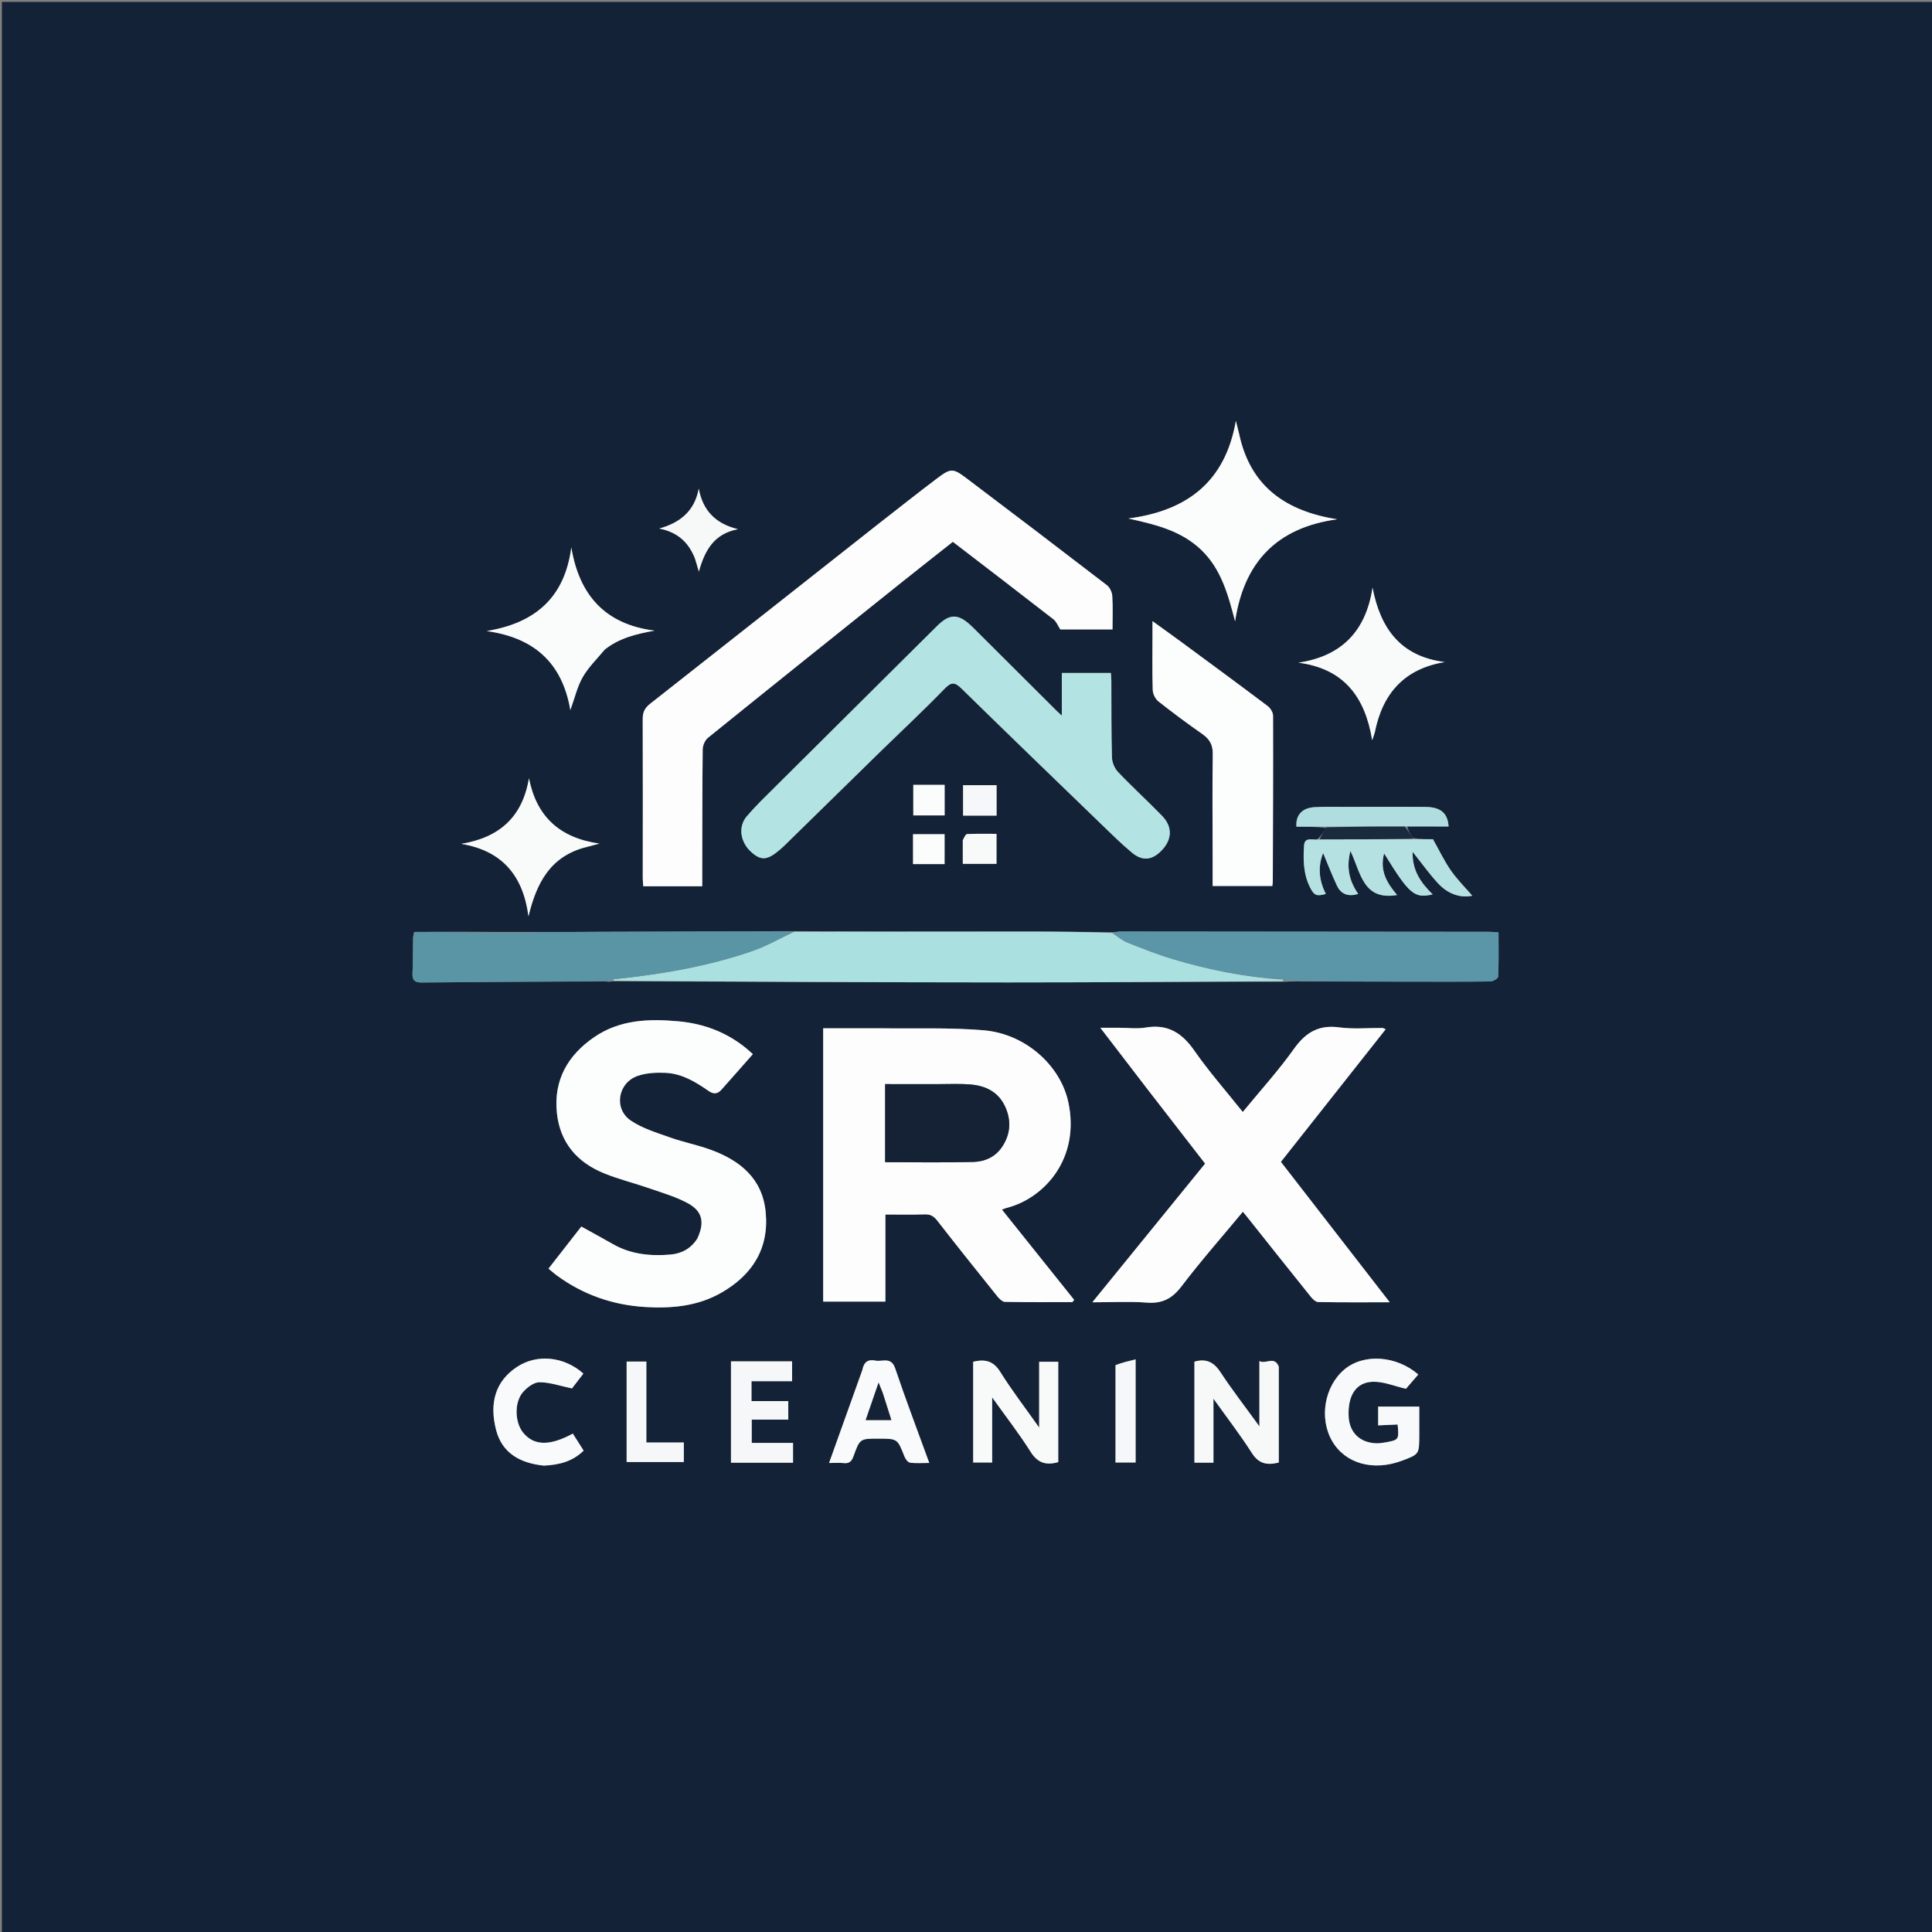 <svg version="1.1" id="Layer_1" xmlns="http://www.w3.org/2000/svg" xmlns:xlink="http://www.w3.org/1999/xlink" x="0px" y="0px"
	 width="100%" viewBox="0 0 1024 1024" enable-background="new 0 0 1024 1024" xml:space="preserve">
<rect x="0" y="0" width="1024" height="1024" fill="#808080" stroke="none"/>
<path fill="#132236" opacity="1" stroke="none" 
	d="
M646,1025 
	C430.667,1025 215.833,1025 1,1025 
	C1,683.667 1,342.333 1,1 
	C342.333,1 683.667,1 1025,1 
	C1025,342.333 1025,683.667 1025,1025 
	C898.833,1025 772.667,1025 646,1025 
M745.937,438.042 
	C753.211,438.042 760.484,438.042 767.784,438.042 
	C767.317,430.937 763.579,427.765 755.462,427.687 
	C741.326,427.55 727.188,427.636 713.051,427.652 
	C707.564,427.658 702.062,427.487 696.594,427.83 
	C690.139,428.236 686.669,432.075 687.137,438.164 
	C692.393,438.164 697.692,438.164 702.989,438.896 
	C701.656,440.857 700.322,442.818 698.118,444.921 
	C695.478,445.331 691.495,443.451 691.174,448.139 
	C690.65,455.792 690.823,463.449 694.44,470.527 
	C696.555,474.667 697.86,475.143 702.708,473.817 
	C699.194,466.774 698.308,459.61 701.285,452.138 
	C703.799,458.126 705.988,463.889 708.619,469.443 
	C710.858,474.167 714.851,475.32 719.861,473.816 
	C715.296,467.092 713.41,460.101 715.758,451.028 
	C721.284,462.582 722.392,477.441 740.499,474.375 
	C735.062,467.993 731.161,461.449 733.61,452.33 
	C746.977,474.048 749.656,476.302 759.358,474.047 
	C753.185,468.004 748.402,461.402 748.735,451.507 
	C753.755,457.769 757.806,463.573 762.633,468.638 
	C767.785,474.044 774.423,476.058 780.35,474.745 
	C776.829,470.662 772.468,466.334 769.004,461.38 
	C765.463,456.318 762.802,450.64 759.516,444.806 
	C756.325,444.806 752.667,444.806 748.816,444.157 
	C747.547,442.164 746.279,440.171 745.937,438.042 
M284.03,493.96 
	C271.02,493.964 258.009,493.968 244.07,493.831 
	C236.041,493.87 228.011,493.909 219.477,493.945 
	C219.314,494.626 219.151,495.308 218.847,496.919 
	C218.802,503.25 218.966,509.591 218.635,515.907 
	C218.432,519.792 220.074,520.781 223.568,520.749 
	C254.05,520.472 284.533,520.282 315.647,520.226 
	C317.099,520.18 318.552,520.135 320.654,520.204 
	C321.093,520.184 321.532,520.164 322.45,520.378 
	C323.3,520.269 324.151,520.161 325.936,520.114 
	C395.519,520.325 465.101,520.674 534.684,520.701 
	C583.123,520.719 631.563,520.294 680.612,520.373 
	C682.416,520.284 684.219,520.195 686.953,520.202 
	C707.276,520.237 727.598,520.281 747.92,520.304 
	C761.913,520.319 775.906,520.381 789.896,520.19 
	C791.361,520.17 794.025,518.625 794.066,517.698 
	C794.404,509.945 794.258,502.171 794.258,494.182 
	C792.092,494.046 790.631,493.876 789.171,493.875 
	C724.207,493.802 659.242,493.741 594.278,493.706 
	C592.805,493.705 591.332,494.02 588.947,494.049 
	C574.953,493.944 560.959,493.755 546.966,493.752 
	C504.972,493.743 462.979,493.807 420.25,493.513 
	C385.8,493.633 351.35,493.746 316.9,493.88 
	C306.249,493.922 295.6,494.024 284.03,493.96 
M465.5,545.001 
	C455.743,545.001 445.986,545.001 436.306,545.001 
	C436.306,593.681 436.306,641.742 436.306,689.876 
	C447.342,689.876 458.065,689.876 469.273,689.876 
	C469.273,674.345 469.273,659.129 469.273,643.715 
	C476.591,643.715 483.424,643.869 490.245,643.644 
	C493.27,643.544 495.001,644.684 496.816,647.017 
	C507.239,660.414 517.835,673.677 528.465,686.911 
	C529.536,688.245 531.209,689.975 532.634,690.005 
	C544.552,690.253 556.477,690.146 568.399,690.146 
	C568.702,689.747 569.005,689.349 569.308,688.95 
	C556.63,673.106 543.953,657.262 531.041,641.125 
	C532.295,640.657 532.886,640.372 533.509,640.214 
	C553.501,635.161 572.586,614.068 566.246,584.255 
	C562.099,564.752 543.548,547.964 521.413,546.081 
	C503.21,544.531 484.812,545.274 465.5,545.001 
M465.353,277.871 
	C425.094,309.611 384.851,341.373 344.54,373.046 
	C341.801,375.198 340.641,377.476 340.655,381.014 
	C340.767,409.174 340.682,437.334 340.677,465.495 
	C340.677,466.922 340.862,468.349 340.958,469.733 
	C351.477,469.733 361.591,469.733 372.189,469.733 
	C372.189,467.744 372.186,465.962 372.189,464.18 
	C372.231,441.851 372.198,419.522 372.438,397.195 
	C372.46,395.1 373.642,392.327 375.232,391.042 
	C408.772,363.942 442.438,336.999 476.104,310.056 
	C485.708,302.371 495.391,294.785 505.024,287.164 
	C523.053,301.009 540.757,314.535 558.336,328.221 
	C559.954,329.481 560.778,331.761 561.996,333.606 
	C570.965,333.606 580.201,333.606 589.651,333.606 
	C589.651,327.437 589.893,321.608 589.517,315.82 
	C589.389,313.849 588.195,311.34 586.657,310.157 
	C561.854,291.086 536.958,272.133 511.981,253.29 
	C505.099,248.098 503.822,248.164 496.686,253.552 
	C486.326,261.375 476.156,269.45 465.353,277.871 
M608.651,577.877 
	C618.622,590.757 628.593,603.636 638.739,616.742 
	C619.048,640.953 599.387,665.129 578.965,690.239 
	C589.574,690.239 598.739,689.695 607.807,690.401 
	C615.932,691.034 621.216,688.359 626.19,681.817 
	C636.433,668.343 647.652,655.613 658.754,642.233 
	C659.788,643.503 660.501,644.361 661.196,645.234 
	C672.29,659.169 683.355,673.127 694.516,687.007 
	C695.58,688.33 697.228,690.063 698.635,690.092 
	C710.722,690.336 722.817,690.232 736.586,690.232 
	C716.81,664.722 697.927,640.365 678.895,615.814 
	C697.298,592.522 715.788,569.119 734.422,545.535 
	C733.358,545.081 733.078,544.859 732.796,544.857 
	C725.133,544.798 717.364,545.544 709.831,544.535 
	C698.974,543.081 692.056,547.165 685.84,555.901 
	C677.591,567.495 667.945,578.097 658.689,589.381 
	C649.787,578.214 640.728,567.928 632.944,556.754 
	C626.417,547.385 618.845,542.652 607.239,544.624 
	C602.705,545.394 597.93,544.75 593.265,544.75 
	C590.234,544.75 587.203,544.75 583.217,544.75 
	C592.03,556.249 600.108,566.79 608.651,577.877 
M369.426,656.718 
	C366.137,661.888 361.141,664.461 355.312,664.955 
	C344.724,665.854 334.379,664.833 324.871,659.409 
	C319.261,656.209 313.582,653.129 308.119,650.097 
	C302.244,657.627 296.543,664.933 290.714,672.404 
	C292.231,673.651 293.575,674.866 295.028,675.934 
	C309.067,686.257 324.858,691.73 342.202,692.753 
	C356.183,693.578 369.886,692.271 382.283,685.178 
	C398.693,675.789 407.681,661.813 405.823,642.456 
	C404.113,624.636 392.242,615.06 376.595,609.368 
	C369.598,606.823 362.197,605.396 355.181,602.894 
	C348.058,600.354 340.511,598.111 334.359,593.95 
	C325.076,587.673 327.453,573.781 338.124,570.181 
	C342.688,568.641 347.92,568.408 352.801,568.626 
	C361.386,569.01 368.625,573.387 375.476,578.16 
	C378.23,580.078 380.309,579.865 382.36,577.57 
	C387.888,571.383 393.354,565.14 399.029,558.711 
	C397.821,557.645 396.755,556.644 395.628,555.718 
	C385.152,547.114 373.005,542.547 359.628,541.327 
	C343.993,539.901 328.554,540.387 314.971,549.687 
	C300.876,559.338 293.323,572.586 295.18,589.996 
	C296.857,605.718 306.014,616.182 320.358,621.951 
	C328.345,625.164 336.783,627.236 344.93,630.075 
	C351.643,632.414 358.607,634.436 364.771,637.845 
	C372.404,642.067 373.555,648.016 369.426,656.718 
M467.755,397.254 
	C478.745,386.572 489.948,376.095 500.607,365.092 
	C504.207,361.376 506.055,361.456 509.623,364.953 
	C534.372,389.212 559.316,413.272 584.237,437.355 
	C589.386,442.331 594.487,447.392 599.993,451.952 
	C605.639,456.628 610.807,455.937 615.837,450.602 
	C621.262,444.849 621.523,438.199 615.96,432.459 
	C608.312,424.568 600.174,417.15 592.593,409.199 
	C590.766,407.283 589.427,404.092 589.354,401.446 
	C588.982,387.956 589.107,374.453 589.035,360.954 
	C589.027,359.514 588.872,358.075 588.788,356.672 
	C580.041,356.672 571.658,356.672 562.786,356.672 
	C562.786,364.291 562.786,371.488 562.786,379.281 
	C561.599,378.208 560.973,377.686 560.398,377.113 
	C545.532,362.308 530.676,347.492 515.806,332.691 
	C508.075,324.995 503.56,324.919 496.436,332.009 
	C467.873,360.434 439.249,388.798 410.682,417.219 
	C405.608,422.267 400.42,427.244 395.788,432.683 
	C391.101,438.184 392.368,446.33 398.083,451.51 
	C403.35,456.285 406.679,456.054 413.235,450.444 
	C414.12,449.686 415.002,448.919 415.834,448.105 
	C432.976,431.323 450.111,414.533 467.755,397.254 
M610.852,335.708 
	C610.845,345.706 610.67,355.71 610.971,365.698 
	C611.033,367.773 612.347,370.446 613.966,371.73 
	C621.528,377.722 629.296,383.474 637.205,389.003 
	C641.079,391.713 642.874,394.72 642.795,399.673 
	C642.508,417.665 642.708,435.664 642.722,453.66 
	C642.726,458.966 642.723,464.271 642.723,469.582 
	C653.47,469.582 663.855,469.582 674.344,469.582 
	C674.462,468.605 674.606,467.96 674.608,467.315 
	C674.704,437.988 674.837,408.66 674.745,379.333 
	C674.739,377.591 673.326,375.302 671.865,374.202 
	C656.85,362.889 641.698,351.756 626.563,340.602 
	C621.586,336.933 616.548,333.345 610.851,329.224 
	C610.851,331.802 610.851,333.288 610.852,335.708 
M656.702,229.703 
	C656.147,227.496 655.591,225.289 655.035,223.081 
	C649.419,255.354 629.232,270.736 598.052,274.822 
	C612.003,277.9 625.663,281.082 636.368,291.154 
	C647.309,301.448 650.908,315.212 654.624,329.293 
	C659.334,297.953 676.712,279.635 708.659,275.247 
	C681.953,270.936 662.78,258.29 656.702,229.703 
M320.718,344.131 
	C328.312,338.07 337.424,336.013 346.906,334.242 
	C320.808,330.987 306.985,315.46 302.808,290.121 
	C299.313,316.985 283.361,330.329 257.919,334.465 
	C282.524,337.878 297.946,350.787 302.305,376.355 
	C304.628,369.932 305.949,363.987 308.834,358.933 
	C311.821,353.702 316.324,349.336 320.718,344.131 
M752.244,760.408 
	C752.244,755.439 752.244,750.47 752.244,745.526 
	C744.805,745.526 737.726,745.526 730.461,745.526 
	C730.461,748.933 730.461,751.977 730.461,755.473 
	C734.138,755.312 737.483,755.164 740.789,755.019 
	C741.501,763.161 741.506,763.19 734.027,764.553 
	C732.403,764.849 730.716,765.041 729.074,764.958 
	C720.587,764.526 715.189,759.103 714.803,750.752 
	C714.291,739.683 718.633,732.62 727.68,732.361 
	C733.312,732.2 739.019,734.672 745.19,736.075 
	C746.773,734.24 749.246,731.373 751.717,728.509 
	C740.155,718.5 722.944,717.267 712.708,725.729 
	C701.986,734.594 699.018,751.693 706.094,763.843 
	C713.02,775.736 727.849,779.898 743.031,774.21 
	C752.209,770.771 752.209,770.771 752.244,760.408 
M728.73,387.925 
	C732.763,367.439 744.411,354.399 765.776,350.909 
	C742.185,347.913 731.626,333.005 727.474,311.481 
	C724.006,334.312 711.287,347.796 688.212,351.237 
	C712.08,354.354 723.508,369.096 727.3,392.362 
	C728.029,390.215 728.295,389.431 728.73,387.925 
M677.78,723.981 
	C675.317,718.474 671.102,723.24 667.513,721.41 
	C667.513,733.1 667.513,743.916 667.513,756.027 
	C660.067,745.749 653.059,736.697 646.779,727.165 
	C643.223,721.769 639.082,719.972 633.079,721.716 
	C633.079,739.611 633.079,757.481 633.079,775.23 
	C636.56,775.23 639.656,775.23 643.152,775.23 
	C643.152,764.032 643.152,753.179 643.152,741.322 
	C650.399,751.473 657.387,760.526 663.517,770.128 
	C667.109,775.755 671.429,776.761 677.78,775.172 
	C677.78,758.44 677.78,741.669 677.78,723.981 
M525.859,756.507 
	C525.859,751.646 525.859,746.785 525.859,740.622 
	C533.287,751.03 540.251,759.944 546.231,769.475 
	C550.026,775.524 554.576,776.728 560.885,774.951 
	C560.885,757.296 560.885,739.667 560.885,721.783 
	C557.625,721.783 554.532,721.783 550.781,721.783 
	C550.781,733.215 550.781,744.48 550.781,756.647 
	C543.405,746.202 536.275,736.945 530.123,727.079 
	C526.41,721.124 521.872,720.32 515.804,721.755 
	C515.804,739.52 515.804,757.257 515.804,775.147 
	C519.258,775.147 522.348,775.147 525.859,775.147 
	C525.859,769.092 525.859,763.298 525.859,756.507 
M311.293,448.847 
	C312.926,448.41 314.56,447.974 317.712,447.132 
	C296.385,444.08 284.367,432.683 280.351,412.487 
	C276.951,433.234 264.413,444 244.486,447.263 
	C266.508,450.929 277.31,464.448 280.105,485.637 
	C284.344,468.123 291.573,453.681 311.293,448.847 
M456.995,726.405 
	C451.206,742.552 445.417,758.699 439.426,775.409 
	C442.528,775.409 444.843,775.203 447.106,775.459 
	C450.153,775.805 451.404,774.509 452.413,771.702 
	C455.738,762.449 455.872,762.497 465.701,762.509 
	C475.735,762.521 475.677,762.543 479.371,771.942 
	C479.892,773.269 481.186,775.064 482.326,775.228 
	C485.471,775.682 488.725,775.385 492.527,775.385 
	C486.236,758.07 480.031,741.78 474.464,725.275 
	C472.309,718.887 467.632,721.907 463.907,721.14 
	C460.157,720.368 457.883,721.816 456.995,726.405 
M288.651,776.796 
	C296.262,776.405 303.375,774.709 309.333,768.861 
	C307.397,765.816 305.492,762.819 303.61,759.856 
	C291.272,766.511 283.107,766.31 277.372,759.473 
	C272.794,754.017 272.434,743.125 277.33,737.672 
	C279.512,735.24 283.084,732.569 285.998,732.6 
	C291.502,732.658 296.987,734.59 303.153,735.885 
	C304.644,733.95 306.934,730.977 309.205,728.03 
	C298.969,718.923 284.632,717.465 273.976,724.521 
	C262.457,732.149 259.294,743.759 262.95,757.936 
	C266.102,770.157 275.665,775.544 288.651,776.796 
M414.415,732.075 
	C416.189,732.075 417.964,732.075 419.821,732.075 
	C419.821,728.309 419.821,725.062 419.821,721.551 
	C408.902,721.551 398.217,721.551 387.43,721.551 
	C387.43,739.641 387.43,757.355 387.43,775.26 
	C398.474,775.26 409.219,775.26 420.326,775.26 
	C420.326,771.762 420.326,768.537 420.326,764.777 
	C412.945,764.777 405.722,764.777 398.428,764.777 
	C398.428,760.502 398.428,756.76 398.428,752.43 
	C405.074,752.43 411.461,752.43 417.801,752.43 
	C417.801,748.893 417.801,745.957 417.801,742.605 
	C411.16,742.605 404.745,742.605 398.305,742.605 
	C398.305,738.925 398.305,735.672 398.305,732.076 
	C403.52,732.076 408.478,732.076 414.415,732.075 
M352.419,764.567 
	C349.318,764.567 346.217,764.567 342.581,764.567 
	C342.581,749.924 342.581,735.846 342.581,721.673 
	C338.774,721.673 335.535,721.673 332.128,721.673 
	C332.128,739.595 332.128,757.22 332.128,774.901 
	C342.312,774.901 352.369,774.901 362.441,774.901 
	C362.441,771.415 362.441,768.294 362.441,764.565 
	C359.298,764.565 356.343,764.565 352.419,764.567 
M591.247,723.962 
	C591.247,740.931 591.247,757.901 591.247,775.155 
	C594.87,775.155 598.296,775.155 601.896,775.155 
	C601.896,757.234 601.896,739.492 601.896,720.505 
	C598.017,721.434 594.639,722.244 591.247,723.962 
M368.484,296.268 
	C369.018,298.133 369.553,299.999 370.402,302.963 
	C373.596,291.568 378.458,282.902 391.092,280.476 
	C379.154,277.541 372.53,270.605 370.352,259.026 
	C368.14,270.976 360.375,277.096 349.434,280.146 
	C358.912,282.022 364.87,287.162 368.484,296.268 
M528.202,426.258 
	C528.202,422.953 528.202,419.649 528.202,416.167 
	C522.14,416.167 516.419,416.167 510.446,416.167 
	C510.446,421.645 510.446,426.86 510.446,432.302 
	C516.344,432.302 522.055,432.302 528.205,432.302 
	C528.205,430.405 528.205,428.785 528.202,426.258 
M510.303,445.753 
	C510.303,449.705 510.303,453.657 510.303,457.853 
	C516.5,457.853 522.222,457.853 528.164,457.853 
	C528.164,452.529 528.164,447.425 528.164,441.953 
	C522.841,441.953 517.712,441.829 512.602,442.081 
	C511.791,442.121 511.063,443.859 510.303,445.753 
M491.512,415.995 
	C489.062,415.995 486.613,415.995 484.068,415.995 
	C484.068,421.696 484.068,426.908 484.068,432.172 
	C489.777,432.172 495.176,432.172 500.67,432.172 
	C500.67,426.69 500.67,421.471 500.67,415.995 
	C497.756,415.995 495.121,415.995 491.512,415.995 
M493.447,458 
	C495.86,458 498.274,458 500.645,458 
	C500.645,452.267 500.645,447.214 500.645,442.144 
	C494.943,442.144 489.534,442.144 483.931,442.144 
	C483.931,447.426 483.931,452.475 483.931,457.999 
	C486.912,457.999 489.694,457.999 493.447,458 
z"/>
<path fill="#FDFDFE" opacity="1" stroke="none" 
	d="
M466,545.001 
	C484.812,545.274 503.21,544.531 521.413,546.081 
	C543.548,547.964 562.099,564.752 566.246,584.255 
	C572.586,614.068 553.501,635.161 533.509,640.214 
	C532.886,640.372 532.295,640.657 531.041,641.125 
	C543.953,657.262 556.63,673.106 569.308,688.95 
	C569.005,689.349 568.702,689.747 568.399,690.146 
	C556.477,690.146 544.552,690.253 532.634,690.005 
	C531.209,689.975 529.536,688.245 528.465,686.911 
	C517.835,673.677 507.239,660.414 496.816,647.017 
	C495.001,644.684 493.27,643.544 490.245,643.644 
	C483.424,643.869 476.591,643.715 469.273,643.715 
	C469.273,659.129 469.273,674.345 469.273,689.876 
	C458.065,689.876 447.342,689.876 436.306,689.876 
	C436.306,641.742 436.306,593.681 436.306,545.001 
	C445.986,545.001 455.743,545.001 466,545.001 
M469.13,591.501 
	C469.13,599.575 469.13,607.648 469.13,615.99 
	C485.103,615.99 500.39,616.227 515.663,615.873 
	C521.751,615.731 527.393,613.375 531.041,607.983 
	C535.576,601.279 536.117,594.079 532.837,586.738 
	C529.26,578.731 522.369,575.42 514.13,574.771 
	C508.675,574.341 503.164,574.613 497.678,574.604 
	C488.264,574.589 478.851,574.6 469.13,574.6 
	C469.13,580.253 469.13,585.378 469.13,591.501 
z"/>
<path fill="#FDFDFE" opacity="1" stroke="none" 
	d="
M465.629,277.644 
	C476.156,269.45 486.326,261.375 496.686,253.552 
	C503.822,248.164 505.099,248.098 511.981,253.29 
	C536.958,272.133 561.854,291.086 586.657,310.157 
	C588.195,311.34 589.389,313.849 589.517,315.82 
	C589.893,321.608 589.651,327.437 589.651,333.606 
	C580.201,333.606 570.965,333.606 561.996,333.606 
	C560.778,331.761 559.954,329.481 558.336,328.221 
	C540.757,314.535 523.053,301.009 505.024,287.164 
	C495.391,294.785 485.708,302.371 476.104,310.056 
	C442.438,336.999 408.772,363.942 375.232,391.042 
	C373.642,392.327 372.46,395.1 372.438,397.195 
	C372.198,419.522 372.231,441.851 372.189,464.18 
	C372.186,465.962 372.189,467.744 372.189,469.733 
	C361.591,469.733 351.477,469.733 340.958,469.733 
	C340.862,468.349 340.677,466.922 340.677,465.495 
	C340.682,437.334 340.767,409.174 340.655,381.014 
	C340.641,377.476 341.801,375.198 344.54,373.046 
	C384.851,341.373 425.094,309.611 465.629,277.644 
z"/>
<path fill="#FDFDFE" opacity="1" stroke="none" 
	d="
M608.418,577.604 
	C600.108,566.79 592.03,556.249 583.217,544.75 
	C587.203,544.75 590.234,544.75 593.265,544.75 
	C597.93,544.75 602.705,545.394 607.239,544.624 
	C618.845,542.652 626.417,547.385 632.944,556.754 
	C640.728,567.928 649.787,578.214 658.689,589.381 
	C667.945,578.097 677.591,567.495 685.84,555.901 
	C692.056,547.165 698.974,543.081 709.831,544.535 
	C717.364,545.544 725.133,544.798 732.796,544.857 
	C733.078,544.859 733.358,545.081 734.422,545.535 
	C715.788,569.119 697.298,592.522 678.895,615.814 
	C697.927,640.365 716.81,664.722 736.586,690.232 
	C722.817,690.232 710.722,690.336 698.635,690.092 
	C697.228,690.063 695.58,688.33 694.516,687.007 
	C683.355,673.127 672.29,659.169 661.196,645.234 
	C660.501,644.361 659.788,643.503 658.754,642.233 
	C647.652,655.613 636.433,668.343 626.19,681.817 
	C621.216,688.359 615.932,691.034 607.807,690.401 
	C598.739,689.695 589.574,690.239 578.965,690.239 
	C599.387,665.129 619.048,640.953 638.739,616.742 
	C628.593,603.636 618.622,590.757 608.418,577.604 
z"/>
<path fill="#FCFDFD" opacity="1" stroke="none" 
	d="
M369.64,656.409 
	C373.555,648.016 372.404,642.067 364.771,637.845 
	C358.607,634.436 351.643,632.414 344.93,630.075 
	C336.783,627.236 328.345,625.164 320.358,621.951 
	C306.014,616.182 296.857,605.718 295.18,589.996 
	C293.323,572.586 300.876,559.338 314.971,549.687 
	C328.554,540.387 343.993,539.901 359.628,541.327 
	C373.005,542.547 385.152,547.114 395.628,555.718 
	C396.755,556.644 397.821,557.645 399.029,558.711 
	C393.354,565.14 387.888,571.383 382.36,577.57 
	C380.309,579.865 378.23,580.078 375.476,578.16 
	C368.625,573.387 361.386,569.01 352.801,568.626 
	C347.92,568.408 342.688,568.641 338.124,570.181 
	C327.453,573.781 325.076,587.673 334.359,593.95 
	C340.511,598.111 348.058,600.354 355.181,602.894 
	C362.197,605.396 369.598,606.823 376.595,609.368 
	C392.242,615.06 404.113,624.636 405.823,642.456 
	C407.681,661.813 398.693,675.789 382.283,685.178 
	C369.886,692.271 356.183,693.578 342.202,692.753 
	C324.858,691.73 309.067,686.257 295.028,675.934 
	C293.575,674.866 292.231,673.651 290.714,672.404 
	C296.543,664.933 302.244,657.627 308.119,650.097 
	C313.582,653.129 319.261,656.209 324.871,659.409 
	C334.379,664.833 344.724,665.854 355.312,664.955 
	C361.141,664.461 366.137,661.888 369.64,656.409 
z"/>
<path fill="#B3E3E3" opacity="1" stroke="none" 
	d="
M467.501,397.499 
	C450.111,414.533 432.976,431.323 415.834,448.105 
	C415.002,448.919 414.12,449.686 413.235,450.444 
	C406.679,456.054 403.35,456.285 398.083,451.51 
	C392.368,446.33 391.101,438.184 395.788,432.683 
	C400.42,427.244 405.608,422.267 410.682,417.219 
	C439.249,388.798 467.873,360.434 496.436,332.009 
	C503.56,324.919 508.075,324.995 515.806,332.691 
	C530.676,347.492 545.532,362.308 560.398,377.113 
	C560.973,377.686 561.599,378.208 562.786,379.281 
	C562.786,371.488 562.786,364.291 562.786,356.672 
	C571.658,356.672 580.041,356.672 588.788,356.672 
	C588.872,358.075 589.027,359.514 589.035,360.954 
	C589.107,374.453 588.982,387.956 589.354,401.446 
	C589.427,404.092 590.766,407.283 592.593,409.199 
	C600.174,417.15 608.312,424.568 615.96,432.459 
	C621.523,438.199 621.262,444.849 615.837,450.602 
	C610.807,455.937 605.639,456.628 599.993,451.952 
	C594.487,447.392 589.386,442.331 584.237,437.355 
	C559.316,413.272 534.372,389.212 509.623,364.953 
	C506.055,361.456 504.207,361.376 500.607,365.092 
	C489.948,376.095 478.745,386.572 467.501,397.499 
z"/>
<path fill="#ABE0E0" opacity="1" stroke="none" 
	d="
M680.003,520.067 
	C631.563,520.294 583.123,520.719 534.684,520.701 
	C465.101,520.674 395.519,520.325 325.421,519.825 
	C324.917,519.36 324.928,519.185 325.389,519.024 
	C350.566,516.396 375.022,512.26 398.585,504.13 
	C406.315,501.463 413.533,497.314 420.986,493.843 
	C462.979,493.807 504.972,493.743 546.966,493.752 
	C560.959,493.755 574.953,493.944 589.46,494.456 
	C592.46,496.452 594.773,498.479 597.465,499.547 
	C605.463,502.72 613.489,505.925 621.724,508.376 
	C640.799,514.056 660.235,518.014 680.18,519.236 
	C680.113,519.703 680.058,519.885 680.003,520.067 
z"/>
<path fill="#FCFDFD" opacity="1" stroke="none" 
	d="
M610.851,335.241 
	C610.851,333.288 610.851,331.802 610.851,329.224 
	C616.548,333.345 621.586,336.933 626.563,340.602 
	C641.698,351.756 656.85,362.889 671.865,374.202 
	C673.326,375.302 674.739,377.591 674.745,379.333 
	C674.837,408.66 674.704,437.988 674.608,467.315 
	C674.606,467.96 674.462,468.605 674.344,469.582 
	C663.855,469.582 653.47,469.582 642.723,469.582 
	C642.723,464.271 642.726,458.966 642.722,453.66 
	C642.708,435.664 642.508,417.665 642.795,399.673 
	C642.874,394.72 641.079,391.713 637.205,389.003 
	C629.296,383.474 621.528,377.722 613.966,371.73 
	C612.347,370.446 611.033,367.773 610.971,365.698 
	C610.67,355.71 610.845,345.706 610.851,335.241 
z"/>
<path fill="#5A96A7" opacity="1" stroke="none" 
	d="
M680.192,518.951 
	C660.235,518.014 640.799,514.056 621.724,508.376 
	C613.489,505.925 605.463,502.72 597.465,499.547 
	C594.773,498.479 592.46,496.452 589.916,494.526 
	C591.332,494.02 592.805,493.705 594.278,493.706 
	C659.242,493.741 724.207,493.802 789.171,493.875 
	C790.631,493.876 792.092,494.046 794.258,494.182 
	C794.258,502.171 794.404,509.945 794.066,517.698 
	C794.025,518.625 791.361,520.17 789.896,520.19 
	C775.906,520.381 761.913,520.319 747.92,520.304 
	C727.598,520.281 707.276,520.237 686.221,519.884 
	C683.723,519.36 681.957,519.155 680.192,518.951 
z"/>
<path fill="#5A95A6" opacity="1" stroke="none" 
	d="
M420.618,493.678 
	C413.533,497.314 406.315,501.463 398.585,504.13 
	C375.022,512.26 350.566,516.396 325.053,519.031 
	C323.501,519.398 322.736,519.771 321.97,520.145 
	C321.532,520.164 321.093,520.184 320.09,519.888 
	C318.022,519.737 316.519,519.902 315.015,520.066 
	C284.533,520.282 254.05,520.472 223.568,520.749 
	C220.074,520.781 218.432,519.792 218.635,515.907 
	C218.966,509.591 218.802,503.25 219.147,496.266 
	C219.624,495.058 219.803,494.503 219.981,493.949 
	C228.011,493.909 236.041,493.87 244.85,494.173 
	C257.655,494.673 269.68,494.855 281.705,494.95 
	C282.784,494.958 283.868,494.396 284.95,494.099 
	C295.6,494.024 306.249,493.922 316.9,493.88 
	C351.35,493.746 385.8,493.633 420.618,493.678 
z"/>
<path fill="#FBFCFC" opacity="1" stroke="none" 
	d="
M656.784,230.104 
	C662.78,258.29 681.953,270.936 708.659,275.247 
	C676.712,279.635 659.334,297.953 654.624,329.293 
	C650.908,315.212 647.309,301.448 636.368,291.154 
	C625.663,281.082 612.003,277.9 598.052,274.822 
	C629.232,270.736 649.419,255.354 655.035,223.081 
	C655.591,225.289 656.147,227.496 656.784,230.104 
z"/>
<path fill="#FAFCFC" opacity="1" stroke="none" 
	d="
M320.441,344.361 
	C316.324,349.336 311.821,353.702 308.834,358.933 
	C305.949,363.987 304.628,369.932 302.305,376.355 
	C297.946,350.787 282.524,337.878 257.919,334.465 
	C283.361,330.329 299.313,316.985 302.808,290.121 
	C306.985,315.46 320.808,330.987 346.906,334.242 
	C337.424,336.013 328.312,338.07 320.441,344.361 
z"/>
<path fill="#B5E1E2" opacity="1" stroke="none" 
	d="
M749.01,444.806 
	C752.667,444.806 756.325,444.806 759.516,444.806 
	C762.802,450.64 765.463,456.318 769.004,461.38 
	C772.468,466.334 776.829,470.662 780.35,474.745 
	C774.423,476.058 767.785,474.044 762.633,468.638 
	C757.806,463.573 753.755,457.769 748.735,451.507 
	C748.402,461.402 753.185,468.004 759.358,474.047 
	C749.656,476.302 746.977,474.048 733.61,452.33 
	C731.161,461.449 735.062,467.993 740.499,474.375 
	C722.392,477.441 721.284,462.582 715.758,451.028 
	C713.41,460.101 715.296,467.092 719.861,473.816 
	C714.851,475.32 710.858,474.167 708.619,469.443 
	C705.988,463.889 703.799,458.126 701.285,452.138 
	C698.308,459.61 699.194,466.774 702.708,473.817 
	C697.86,475.143 696.555,474.667 694.44,470.527 
	C690.823,463.449 690.65,455.792 691.174,448.139 
	C691.495,443.451 695.478,445.331 699.016,444.93 
	C716.28,444.895 732.645,444.851 749.01,444.806 
z"/>
<path fill="#F7F9FA" opacity="1" stroke="none" 
	d="
M752.242,760.887 
	C752.209,770.771 752.209,770.771 743.031,774.21 
	C727.849,779.898 713.02,775.736 706.094,763.843 
	C699.018,751.693 701.986,734.594 712.708,725.729 
	C722.944,717.267 740.155,718.5 751.717,728.509 
	C749.246,731.373 746.773,734.24 745.19,736.075 
	C739.019,734.672 733.312,732.2 727.68,732.361 
	C718.633,732.62 714.291,739.683 714.803,750.752 
	C715.189,759.103 720.587,764.526 729.074,764.958 
	C730.716,765.041 732.403,764.849 734.027,764.553 
	C741.506,763.19 741.501,763.161 740.789,755.019 
	C737.483,755.164 734.138,755.312 730.461,755.473 
	C730.461,751.977 730.461,748.933 730.461,745.526 
	C737.726,745.526 744.805,745.526 752.244,745.526 
	C752.244,750.47 752.244,755.439 752.242,760.887 
z"/>
<path fill="#F9FBFB" opacity="1" stroke="none" 
	d="
M728.645,388.286 
	C728.295,389.431 728.029,390.215 727.3,392.362 
	C723.508,369.096 712.08,354.354 688.212,351.237 
	C711.287,347.796 724.006,334.312 727.474,311.481 
	C731.626,333.005 742.185,347.913 765.776,350.909 
	C744.411,354.399 732.763,367.439 728.645,388.286 
z"/>
<path fill="#F7F9F9" opacity="1" stroke="none" 
	d="
M677.78,724.439 
	C677.78,741.669 677.78,758.44 677.78,775.172 
	C671.429,776.761 667.109,775.755 663.517,770.128 
	C657.387,760.526 650.399,751.473 643.152,741.322 
	C643.152,753.179 643.152,764.032 643.152,775.23 
	C639.656,775.23 636.56,775.23 633.079,775.23 
	C633.079,757.481 633.079,739.611 633.079,721.716 
	C639.082,719.972 643.223,721.769 646.779,727.165 
	C653.059,736.697 660.067,745.749 667.513,756.027 
	C667.513,743.916 667.513,733.1 667.513,721.41 
	C671.102,723.24 675.317,718.474 677.78,724.439 
z"/>
<path fill="#F8FAFA" opacity="1" stroke="none" 
	d="
M525.859,757.005 
	C525.859,763.298 525.859,769.092 525.859,775.147 
	C522.348,775.147 519.258,775.147 515.804,775.147 
	C515.804,757.257 515.804,739.52 515.804,721.755 
	C521.872,720.32 526.41,721.124 530.123,727.079 
	C536.275,736.945 543.405,746.202 550.781,756.647 
	C550.781,744.48 550.781,733.215 550.781,721.783 
	C554.532,721.783 557.625,721.783 560.885,721.783 
	C560.885,739.667 560.885,757.296 560.885,774.951 
	C554.576,776.728 550.026,775.524 546.231,769.475 
	C540.251,759.944 533.287,751.03 525.859,740.622 
	C525.859,746.785 525.859,751.646 525.859,757.005 
z"/>
<path fill="#F9FBFB" opacity="1" stroke="none" 
	d="
M310.905,448.908 
	C291.573,453.681 284.344,468.123 280.105,485.637 
	C277.31,464.448 266.508,450.929 244.486,447.263 
	C264.413,444 276.951,433.234 280.351,412.487 
	C284.367,432.683 296.385,444.08 317.712,447.132 
	C314.56,447.974 312.926,448.41 310.905,448.908 
z"/>
<path fill="#F9FAFB" opacity="1" stroke="none" 
	d="
M457.103,726.021 
	C457.883,721.816 460.157,720.368 463.907,721.14 
	C467.632,721.907 472.309,718.887 474.464,725.275 
	C480.031,741.78 486.236,758.07 492.527,775.385 
	C488.725,775.385 485.471,775.682 482.326,775.228 
	C481.186,775.064 479.892,773.269 479.371,771.942 
	C475.677,762.543 475.735,762.521 465.701,762.509 
	C455.872,762.497 455.738,762.449 452.413,771.702 
	C451.404,774.509 450.153,775.805 447.106,775.459 
	C444.843,775.203 442.528,775.409 439.426,775.409 
	C445.417,758.699 451.206,742.552 457.103,726.021 
M467.741,737.927 
	C467.139,736.459 466.537,734.991 465.666,732.866 
	C463.242,739.903 461.073,746.201 458.848,752.662 
	C463.513,752.662 467.797,752.662 472.426,752.662 
	C470.846,747.72 469.397,743.191 467.741,737.927 
z"/>
<path fill="#F9FAFB" opacity="1" stroke="none" 
	d="
M288.213,776.8 
	C275.665,775.544 266.102,770.157 262.95,757.936 
	C259.294,743.759 262.457,732.149 273.976,724.521 
	C284.632,717.465 298.969,718.923 309.205,728.03 
	C306.934,730.977 304.644,733.95 303.153,735.885 
	C296.987,734.59 291.502,732.658 285.998,732.6 
	C283.084,732.569 279.512,735.24 277.33,737.672 
	C272.434,743.125 272.794,754.017 277.372,759.473 
	C283.107,766.31 291.272,766.511 303.61,759.856 
	C305.492,762.819 307.397,765.816 309.333,768.861 
	C303.375,774.709 296.262,776.405 288.213,776.8 
z"/>
<path fill="#F5F7F8" opacity="1" stroke="none" 
	d="
M413.926,732.076 
	C408.478,732.076 403.52,732.076 398.305,732.076 
	C398.305,735.672 398.305,738.925 398.305,742.605 
	C404.745,742.605 411.16,742.605 417.801,742.605 
	C417.801,745.957 417.801,748.893 417.801,752.43 
	C411.461,752.43 405.074,752.43 398.428,752.43 
	C398.428,756.76 398.428,760.502 398.428,764.777 
	C405.722,764.777 412.945,764.777 420.326,764.777 
	C420.326,768.537 420.326,771.762 420.326,775.26 
	C409.219,775.26 398.474,775.26 387.43,775.26 
	C387.43,757.355 387.43,739.641 387.43,721.551 
	C398.217,721.551 408.902,721.551 419.821,721.551 
	C419.821,725.062 419.821,728.309 419.821,732.075 
	C417.964,732.075 416.189,732.075 413.926,732.076 
z"/>
<path fill="#F5F7F8" opacity="1" stroke="none" 
	d="
M352.903,764.566 
	C356.343,764.565 359.298,764.565 362.441,764.565 
	C362.441,768.294 362.441,771.415 362.441,774.901 
	C352.369,774.901 342.312,774.901 332.128,774.901 
	C332.128,757.22 332.128,739.595 332.128,721.673 
	C335.535,721.673 338.774,721.673 342.581,721.673 
	C342.581,735.846 342.581,749.924 342.581,764.567 
	C346.217,764.567 349.318,764.567 352.903,764.566 
z"/>
<path fill="#B0DDE0" opacity="1" stroke="none" 
	d="
M702.991,438.164 
	C697.692,438.164 692.393,438.164 687.137,438.164 
	C686.669,432.075 690.139,428.236 696.594,427.83 
	C702.062,427.487 707.564,427.658 713.051,427.652 
	C727.188,427.636 741.326,427.55 755.462,427.687 
	C763.579,427.765 767.317,430.937 767.784,438.042 
	C760.484,438.042 753.211,438.042 745.01,438.035 
	C730.385,438.073 716.688,438.119 702.991,438.164 
z"/>
<path fill="#F5F7F8" opacity="1" stroke="none" 
	d="
M591.253,723.508 
	C594.639,722.244 598.017,721.434 601.896,720.505 
	C601.896,739.492 601.896,757.234 601.896,775.155 
	C598.296,775.155 594.87,775.155 591.247,775.155 
	C591.247,757.901 591.247,740.931 591.253,723.508 
z"/>
<path fill="#F7F9F9" opacity="1" stroke="none" 
	d="
M368.314,295.92 
	C364.87,287.162 358.912,282.022 349.434,280.146 
	C360.375,277.096 368.14,270.976 370.352,259.026 
	C372.53,270.605 379.154,277.541 391.092,280.476 
	C378.458,282.902 373.596,291.568 370.402,302.963 
	C369.553,299.999 369.018,298.133 368.314,295.92 
z"/>
<path fill="#F5F7F8" opacity="1" stroke="none" 
	d="
M528.203,426.711 
	C528.205,428.785 528.205,430.405 528.205,432.302 
	C522.055,432.302 516.344,432.302 510.446,432.302 
	C510.446,426.86 510.446,421.645 510.446,416.167 
	C516.419,416.167 522.14,416.167 528.202,416.167 
	C528.202,419.649 528.202,422.953 528.203,426.711 
z"/>
<path fill="#1A2B3D" opacity="1" stroke="none" 
	d="
M702.99,438.53 
	C716.688,438.119 730.385,438.073 744.546,438.103 
	C746.279,440.171 747.547,442.164 748.913,444.482 
	C732.645,444.851 716.28,444.895 699.452,444.859 
	C700.322,442.818 701.656,440.857 702.99,438.53 
z"/>
<path fill="#F8FAFA" opacity="1" stroke="none" 
	d="
M510.3,445.282 
	C511.063,443.859 511.791,442.121 512.602,442.081 
	C517.712,441.829 522.841,441.953 528.164,441.953 
	C528.164,447.425 528.164,452.529 528.164,457.853 
	C522.222,457.853 516.5,457.853 510.303,457.853 
	C510.303,453.657 510.303,449.705 510.3,445.282 
z"/>
<path fill="#FBFCFC" opacity="1" stroke="none" 
	d="
M491.999,415.995 
	C495.121,415.995 497.756,415.995 500.67,415.995 
	C500.67,421.471 500.67,426.69 500.67,432.172 
	C495.176,432.172 489.777,432.172 484.068,432.172 
	C484.068,426.908 484.068,421.696 484.068,415.995 
	C486.613,415.995 489.062,415.995 491.999,415.995 
z"/>
<path fill="#FBFCFC" opacity="1" stroke="none" 
	d="
M492.961,457.999 
	C489.694,457.999 486.912,457.999 483.931,457.999 
	C483.931,452.475 483.931,447.426 483.931,442.144 
	C489.534,442.144 494.943,442.144 500.645,442.144 
	C500.645,447.214 500.645,452.267 500.645,458 
	C498.274,458 495.86,458 492.961,457.999 
z"/>
<path fill="#6D919A" opacity="1" stroke="none" 
	d="
M284.49,494.03 
	C283.868,494.396 282.784,494.958 281.705,494.95 
	C269.68,494.855 257.655,494.673 245.314,494.243 
	C258.009,493.968 271.02,493.964 284.49,494.03 
z"/>
<path fill="#6D919A" opacity="1" stroke="none" 
	d="
M680.18,519.236 
	C681.957,519.155 683.723,519.36 685.755,519.836 
	C684.219,520.195 682.416,520.284 680.308,520.22 
	C680.058,519.885 680.113,519.703 680.18,519.236 
z"/>
<path fill="#6D919A" opacity="1" stroke="none" 
	d="
M315.331,520.146 
	C316.519,519.902 318.022,519.737 319.765,519.831 
	C318.552,520.135 317.099,520.18 315.331,520.146 
z"/>
<path fill="#6D919A" opacity="1" stroke="none" 
	d="
M322.21,520.261 
	C322.736,519.771 323.501,519.398 324.603,519.018 
	C324.928,519.185 324.917,519.36 324.954,519.794 
	C324.151,520.161 323.3,520.269 322.21,520.261 
z"/>
<path fill="#6D919A" opacity="1" stroke="none" 
	d="
M219.729,493.947 
	C219.803,494.503 219.624,495.058 219.217,495.8 
	C219.151,495.308 219.314,494.626 219.729,493.947 
z"/>
<path fill="#152135" opacity="1" stroke="none" 
	d="
M469.13,591.002 
	C469.13,585.378 469.13,580.253 469.13,574.6 
	C478.851,574.6 488.264,574.589 497.678,574.604 
	C503.164,574.613 508.675,574.341 514.13,574.771 
	C522.369,575.42 529.26,578.731 532.837,586.738 
	C536.117,594.079 535.576,601.279 531.041,607.983 
	C527.393,613.375 521.751,615.731 515.663,615.873 
	C500.39,616.227 485.103,615.99 469.13,615.99 
	C469.13,607.648 469.13,599.575 469.13,591.002 
z"/>
<path fill="#152135" opacity="1" stroke="none" 
	d="
M467.845,738.294 
	C469.397,743.191 470.846,747.72 472.426,752.662 
	C467.797,752.662 463.513,752.662 458.848,752.662 
	C461.073,746.201 463.242,739.903 465.666,732.866 
	C466.537,734.991 467.139,736.459 467.845,738.294 
z"/>
</svg>